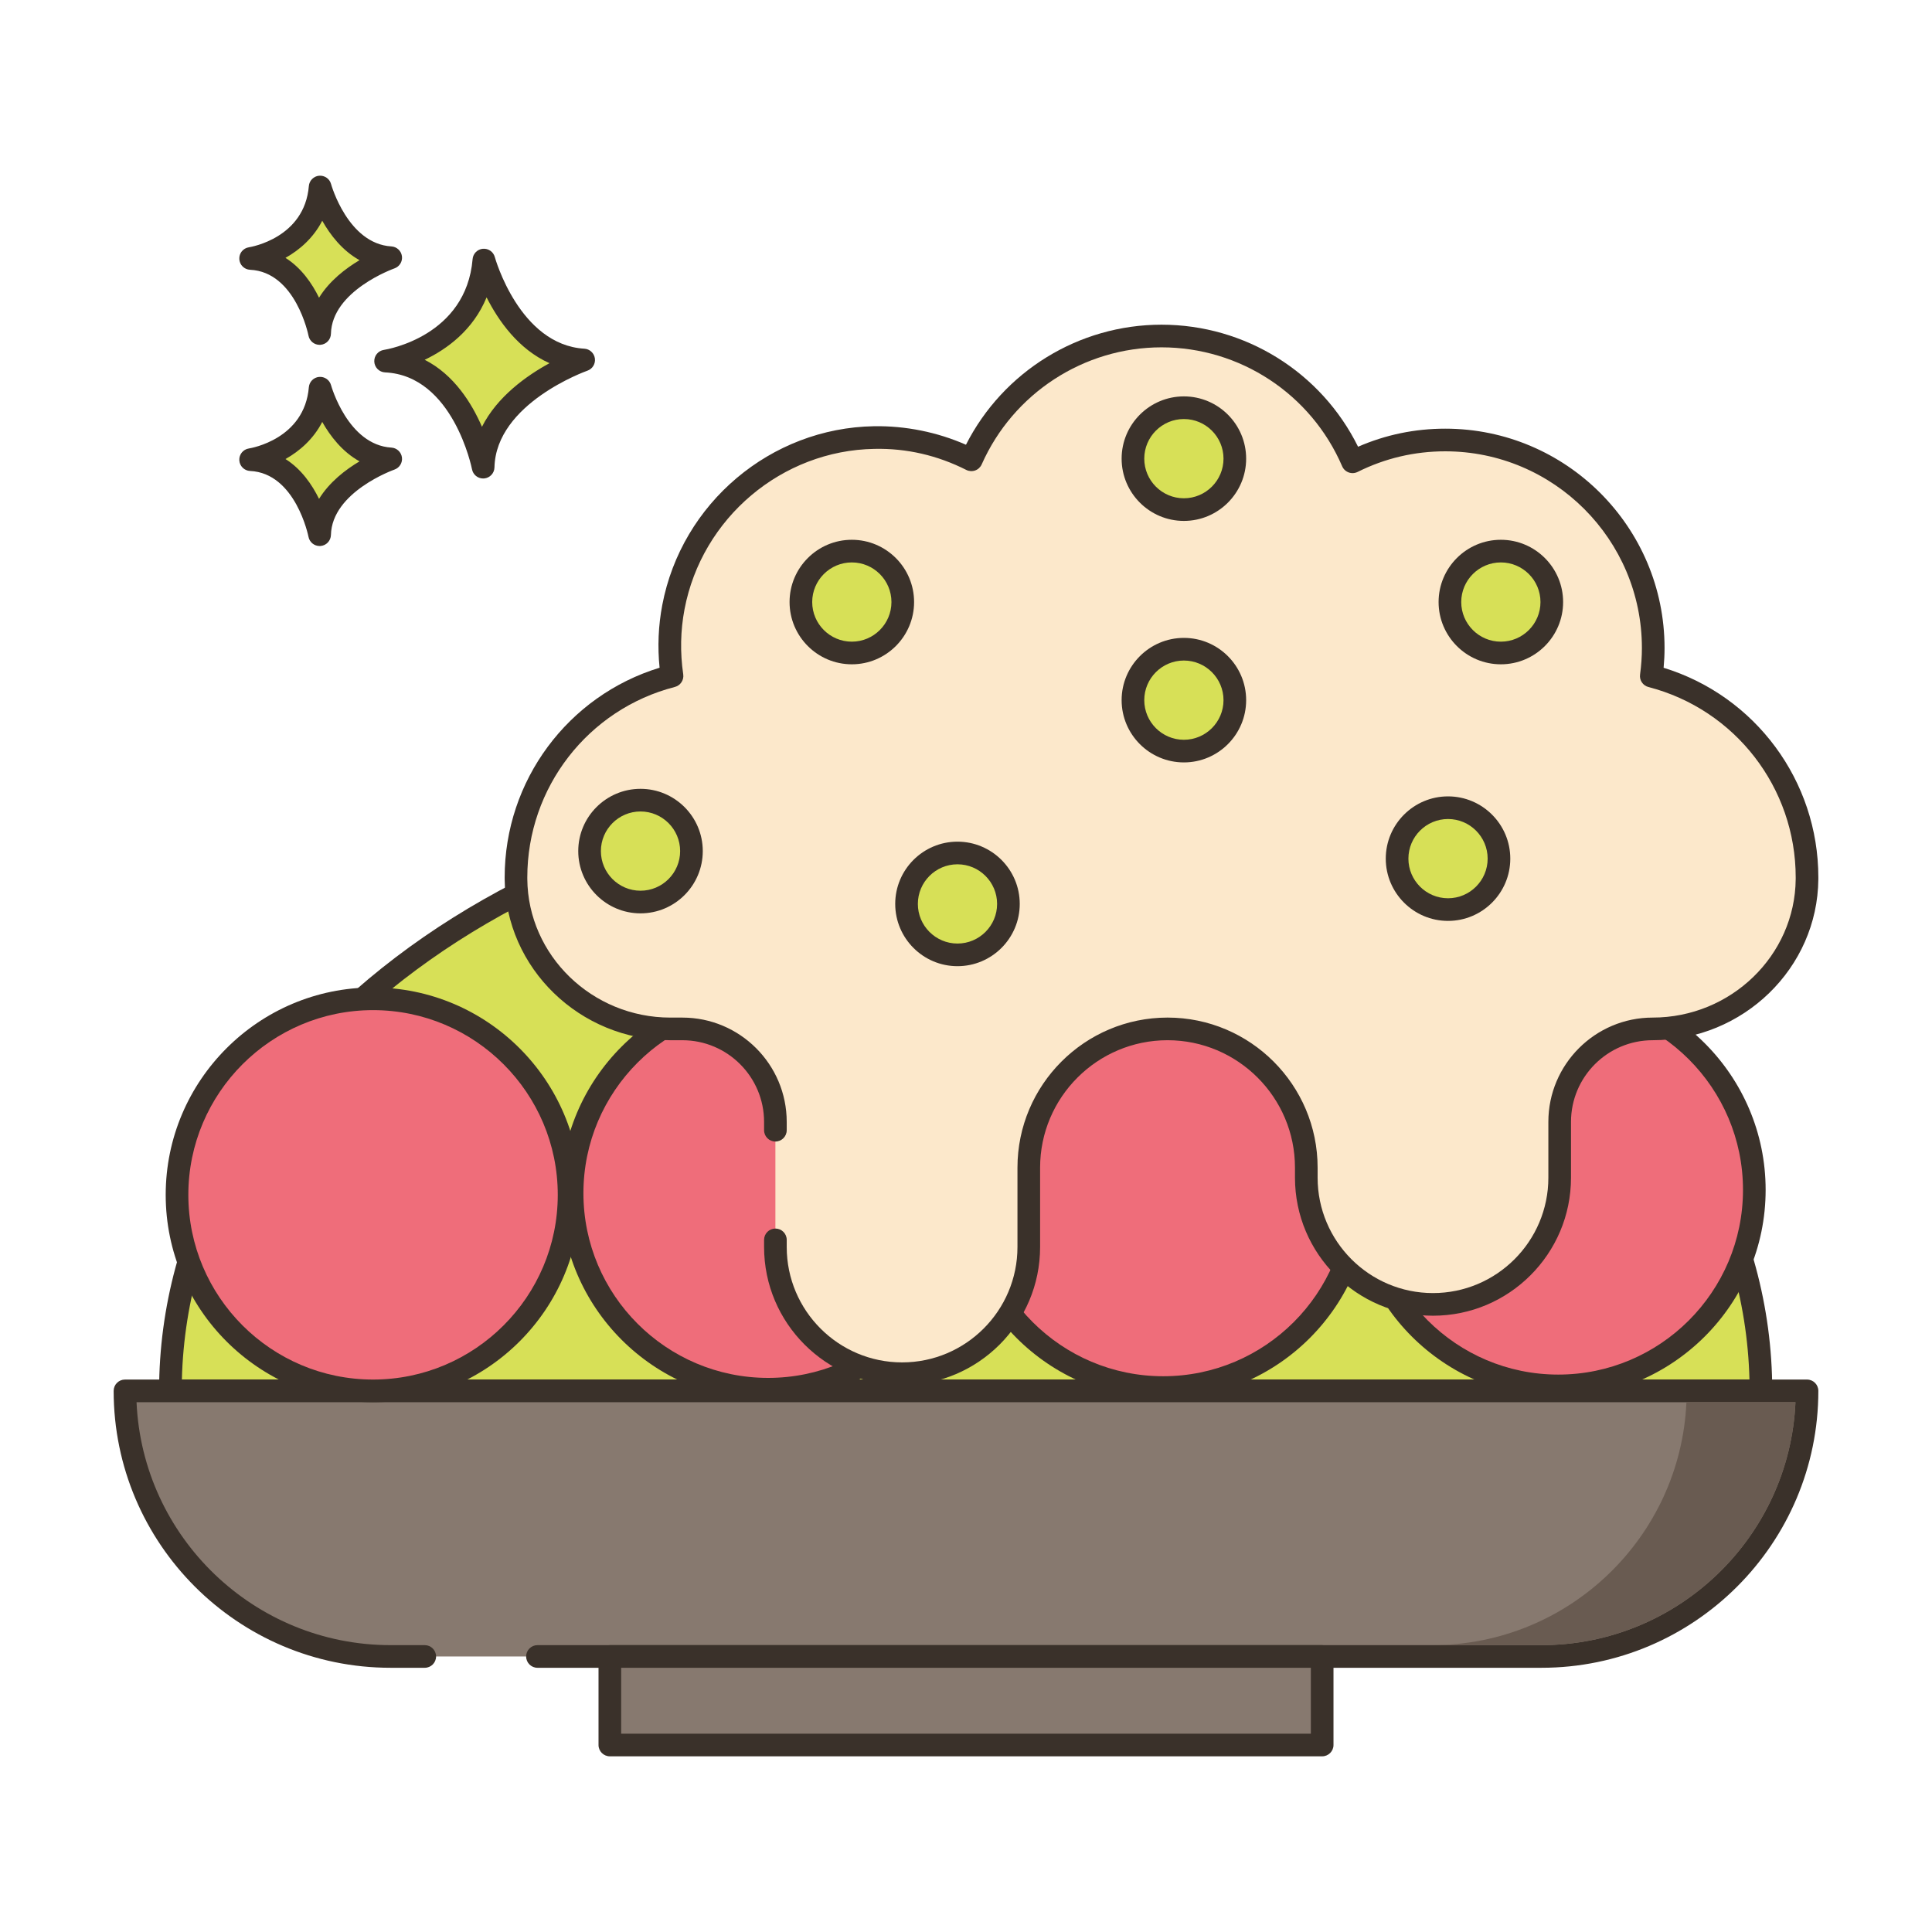 <svg id="Layer_1" enable-background="new 0 0 256 256" height="512" viewBox="0 0 256 256" width="512" xmlns="http://www.w3.org/2000/svg"><g><g><g><path d="m127.956 104.524c-58.197 0-105.375 35.716-105.375 79.775h210.75c0-44.059-47.177-79.775-105.375-79.775z" fill="#d7e057"/></g></g><g><g><path d="m127.956 103.024c-58.931 0-106.875 36.46-106.875 81.274 0 .829.672 1.5 1.5 1.5h210.75c.828 0 1.5-.671 1.5-1.5 0-44.815-47.944-81.274-106.875-81.274zm-103.856 79.774c1.063-42.472 47.244-76.774 103.856-76.774s102.793 34.302 103.856 76.774z" fill="#3a312a"/></g></g><g><g><path d="m64.117 34.456c-.974 11.564-13.024 13.39-13.024 13.39 10.347.487 12.925 14.059 12.925 14.059.221-9.677 13.321-14.202 13.321-14.202-9.813-.587-13.222-13.247-13.222-13.247z" fill="#d7e057"/></g></g><g><g><path d="m77.43 46.205c-8.605-.514-11.833-12.024-11.864-12.14-.19-.702-.847-1.16-1.584-1.102-.725.066-1.298.642-1.359 1.367-.86 10.215-11.313 11.964-11.755 12.033-.763.115-1.313.79-1.273 1.56s.657 1.384 1.428 1.421c9.028.425 11.499 12.718 11.522 12.842.138.711.76 1.217 1.473 1.217.042 0 .084-.002.126-.005.765-.064 1.357-.693 1.375-1.459.193-8.509 12.191-12.777 12.313-12.819.676-.235 1.092-.914.994-1.622-.099-.709-.682-1.25-1.396-1.293zm-13.567 10.346c-1.356-3.13-3.709-6.907-7.588-8.876 2.932-1.405 6.409-3.913 8.202-8.273 1.551 3.071 4.2 6.88 8.335 8.722-3.007 1.64-6.922 4.406-8.949 8.427z" fill="#3a312a"/></g></g><g><g><path d="m42.419 51.437c-.689 8.179-9.213 9.47-9.213 9.47 7.318.344 9.142 9.944 9.142 9.944.156-6.844 9.422-10.045 9.422-10.045-6.94-.415-9.351-9.369-9.351-9.369z" fill="#d7e057"/></g></g><g><g><path d="m51.86 59.309c-5.766-.345-7.972-8.186-7.994-8.265-.189-.702-.855-1.162-1.581-1.102-.726.065-1.3.643-1.361 1.368-.578 6.871-7.646 8.067-7.942 8.114-.763.115-1.313.79-1.273 1.561.04.77.657 1.384 1.428 1.421 6.035.284 7.724 8.643 7.739 8.725.136.712.759 1.22 1.473 1.22.041 0 .083-.001.125-.005.765-.063 1.358-.694 1.376-1.461.13-5.709 8.331-8.633 8.412-8.661.676-.234 1.093-.913.996-1.622-.099-.708-.684-1.25-1.398-1.293zm-9.585 6.795c-.924-1.886-2.34-3.947-4.447-5.28 1.856-1.041 3.698-2.63 4.871-4.916 1.058 1.873 2.654 3.954 4.941 5.223-1.849 1.101-3.989 2.741-5.365 4.973z" fill="#3a312a"/></g></g><g><g><path d="m42.419 24.779c-.689 8.179-9.213 9.471-9.213 9.471 7.318.344 9.142 9.944 9.142 9.944.156-6.844 9.422-10.045 9.422-10.045-6.94-.416-9.351-9.37-9.351-9.37z" fill="#d7e057"/></g></g><g><g><path d="m51.86 32.651c-5.766-.345-7.972-8.186-7.994-8.265-.189-.702-.855-1.161-1.581-1.102-.726.065-1.3.643-1.361 1.368-.578 6.871-7.646 8.067-7.942 8.114-.763.115-1.313.79-1.273 1.56s.657 1.384 1.428 1.421c6.035.284 7.724 8.644 7.739 8.726.136.712.759 1.22 1.473 1.22.041 0 .083-.001.125-.005.765-.064 1.358-.694 1.376-1.461.13-5.709 8.331-8.634 8.412-8.662.676-.234 1.093-.913.996-1.622-.099-.707-.684-1.249-1.398-1.292zm-9.585 6.796c-.924-1.886-2.34-3.947-4.447-5.28 1.856-1.041 3.698-2.63 4.871-4.917 1.058 1.873 2.654 3.954 4.941 5.223-1.849 1.102-3.989 2.741-5.365 4.974z" fill="#3a312a"/></g></g><g><g><path d="m16.56 184.298c0 19.436 15.756 35.192 35.192 35.192h4.531 14.934 133.032c19.436 0 35.192-15.756 35.192-35.192z" fill="#87796f"/></g></g><g><g><path d="m239.44 182.798h-222.88c-.828 0-1.5.671-1.5 1.5 0 20.232 16.46 36.692 36.692 36.692h4.53c.828 0 1.5-.671 1.5-1.5s-.672-1.5-1.5-1.5h-4.53c-18.076 0-32.872-14.307-33.659-32.192h219.814c-.787 17.885-15.583 32.192-33.659 32.192h-133.031c-.828 0-1.5.671-1.5 1.5s.672 1.5 1.5 1.5h133.031c20.232 0 36.692-16.46 36.692-36.692 0-.828-.671-1.5-1.5-1.5z" fill="#3a312a"/></g></g><g><g><path d="m80.807 219.49h94.387v11.73h-94.387z" fill="#87796f"/></g></g><g><g><path d="m175.193 217.99h-94.386c-.828 0-1.5.671-1.5 1.5v11.731c0 .829.672 1.5 1.5 1.5h94.387c.828 0 1.5-.671 1.5-1.5v-11.731c-.001-.828-.673-1.5-1.501-1.5zm-1.5 11.731h-91.386v-8.731h91.387v8.731z" fill="#3a312a"/></g></g><g><g><path d="m223.46 185.8c-.79 17.88-15.58 32.19-33.66 32.19h14.45c18.07 0 32.87-14.31 33.66-32.19z" fill="#695b51"/></g></g><g><g><ellipse cx="49.432" cy="158.323" fill="#ef6d7a" rx="25.975" ry="25.975" transform="matrix(.957 -.29 .29 .957 -43.759 21.118)"/></g></g><g><g><path d="m49.432 130.848c-15.15 0-27.476 12.325-27.476 27.475s12.325 27.475 27.476 27.475c15.149 0 27.475-12.325 27.475-27.475s-12.326-27.475-27.475-27.475zm0 51.95c-13.496 0-24.476-10.979-24.476-24.475s10.979-24.475 24.476-24.475c13.495 0 24.475 10.979 24.475 24.475s-10.98 24.475-24.475 24.475z" fill="#3a312a"/></g></g><g><g><ellipse cx="101.781" cy="158.104" fill="#ef6d7a" rx="25.975" ry="25.975" transform="matrix(.982 -.189 .189 .982 -28.062 22.1)"/></g></g><g><g><path d="m101.781 130.628c-15.149 0-27.475 12.325-27.475 27.475s12.325 27.476 27.475 27.476 27.476-12.326 27.476-27.476c0-15.149-12.325-27.475-27.476-27.475zm0 51.951c-13.495 0-24.475-10.979-24.475-24.476 0-13.496 10.979-24.475 24.475-24.475s24.476 10.98 24.476 24.475c0 13.497-10.98 24.476-24.476 24.476z" fill="#3a312a"/></g></g><g><g><circle cx="154.131" cy="157.884" fill="#ef6d7a" r="25.975"/></g></g><g><g><path d="m154.132 130.409c-15.15 0-27.476 12.325-27.476 27.475s12.325 27.475 27.476 27.475c15.149 0 27.475-12.325 27.475-27.475s-12.326-27.475-27.475-27.475zm0 51.95c-13.496 0-24.476-10.979-24.476-24.475s10.979-24.475 24.476-24.475c13.495 0 24.475 10.979 24.475 24.475s-10.98 24.475-24.475 24.475z" fill="#3a312a"/></g></g><g><g><ellipse cx="206.481" cy="157.665" fill="#ef6d7a" rx="25.975" ry="25.975" transform="matrix(.973 -.23 .23 .973 -30.7 51.657)"/></g></g><g><g><path d="m206.481 130.19c-15.15 0-27.476 12.325-27.476 27.475s12.325 27.475 27.476 27.475c15.149 0 27.475-12.325 27.475-27.475s-12.325-27.475-27.475-27.475zm0 51.95c-13.496 0-24.476-10.979-24.476-24.475s10.979-24.475 24.476-24.475c13.495 0 24.475 10.979 24.475 24.475 0 13.495-10.979 24.475-24.475 24.475z" fill="#3a312a"/></g></g><g><g><path d="m218.804 89.582c.165-1.219.258-2.461.258-3.725 0-15.218-12.337-27.556-27.556-27.556-4.415 0-8.583 1.044-12.283 2.89-4.222-9.803-13.966-16.667-25.317-16.667-11.247 0-20.914 6.741-25.197 16.401-3.858-1.949-8.231-3.024-12.866-2.947-12.941.213-24.195 9.752-26.613 22.467-.599 3.152-.611 6.21-.182 9.127-11.89 3.055-20.677 13.846-20.677 26.69 0 .079 0 .158.001.237.094 11.056 9.396 19.836 20.453 19.836h1.599c6.805 0 12.321 5.516 12.321 12.321v1.102 14.531.947c0 9.271 7.516 16.787 16.787 16.787s16.787-7.516 16.787-16.787v-10.516c0-10.155 8.232-18.386 18.386-18.386s18.386 8.231 18.386 18.386v1.331c0 9.271 7.516 16.787 16.787 16.787s16.787-7.516 16.787-16.787v-7.396c0-6.805 5.516-12.321 12.321-12.321 11.057 0 20.359-8.78 20.453-19.836.001-.079.001-.158.001-.237 0-12.829-8.767-23.609-20.636-26.679z" fill="#fce8cb"/></g></g><g><g><path d="m220.438 88.485c.082-.889.123-1.769.123-2.628 0-16.021-13.035-29.056-29.057-29.056-4.023 0-7.901.804-11.553 2.394-4.884-9.874-14.945-16.172-26.047-16.172-10.968 0-20.976 6.194-25.909 15.907-3.816-1.677-8.011-2.52-12.178-2.453-13.694.226-25.495 10.188-28.062 23.687-.521 2.735-.64 5.525-.356 8.313-12.152 3.717-20.529 14.958-20.529 27.785l.001.25c.1 11.758 9.948 21.324 21.953 21.324h1.599c5.967 0 10.821 4.854 10.821 10.821v1.102c0 .829.672 1.5 1.5 1.5s1.5-.671 1.5-1.5v-1.102c0-7.621-6.2-13.821-13.821-13.821h-1.599c-10.365 0-18.867-8.232-18.953-18.355l-.001-.219c0-11.901 8.039-22.279 19.55-25.237.743-.191 1.223-.912 1.111-1.671-.425-2.891-.367-5.794.172-8.628 2.302-12.109 12.885-21.045 25.163-21.247 4.276-.093 8.365.867 12.166 2.786.364.185.792.212 1.18.074s.701-.429.867-.805c4.178-9.421 13.529-15.509 23.825-15.509 10.419 0 19.816 6.187 23.939 15.76.163.379.476.674.862.815.389.142.815.117 1.186-.066 3.633-1.813 7.54-2.731 11.612-2.731 14.368 0 26.057 11.688 26.057 26.056 0 1.141-.082 2.327-.244 3.523-.103.753.375 1.463 1.11 1.653 11.489 2.972 19.513 13.345 19.513 25.227l-.001.225c-.086 10.118-8.588 18.349-18.953 18.349-7.621 0-13.821 6.2-13.821 13.821v7.396c0 8.429-6.857 15.287-15.287 15.287s-15.287-6.858-15.287-15.287v-1.331c0-10.965-8.921-19.886-19.886-19.886s-19.886 8.921-19.886 19.886v10.516c0 8.43-6.857 15.288-15.287 15.288s-15.287-6.858-15.287-15.288v-.947c0-.829-.672-1.5-1.5-1.5s-1.5.671-1.5 1.5v.947c0 10.084 8.203 18.288 18.287 18.288s18.287-8.204 18.287-18.288v-10.516c0-9.311 7.575-16.886 16.886-16.886s16.886 7.575 16.886 16.886v1.331c0 10.083 8.203 18.287 18.287 18.287s18.287-8.204 18.287-18.287v-7.396c0-5.967 4.854-10.821 10.821-10.821 12.005 0 21.854-9.566 21.953-21.336l.001-.237c.001-12.813-8.365-24.052-20.501-27.778z" fill="#3a312a"/></g></g><g><g><circle cx="156.871" cy="60.774" fill="#d7e057" r="6.75"/></g></g><g><g><path d="m156.871 52.524c-4.549 0-8.25 3.701-8.25 8.25s3.701 8.25 8.25 8.25 8.25-3.701 8.25-8.25-3.701-8.25-8.25-8.25zm0 13.5c-2.895 0-5.25-2.355-5.25-5.25s2.355-5.25 5.25-5.25 5.25 2.355 5.25 5.25-2.355 5.25-5.25 5.25z" fill="#3a312a"/></g></g><g><g><circle cx="126.871" cy="119.774" fill="#d7e057" r="6.75"/></g></g><g><g><path d="m126.871 111.524c-4.549 0-8.25 3.701-8.25 8.25s3.701 8.25 8.25 8.25 8.25-3.701 8.25-8.25-3.701-8.25-8.25-8.25zm0 13.5c-2.895 0-5.25-2.355-5.25-5.25s2.355-5.25 5.25-5.25 5.25 2.355 5.25 5.25-2.355 5.25-5.25 5.25z" fill="#3a312a"/></g></g><g><g><circle cx="84.871" cy="112.774" fill="#d7e057" r="6.75"/></g></g><g><g><path d="m84.871 104.524c-4.549 0-8.25 3.701-8.25 8.25s3.701 8.25 8.25 8.25 8.25-3.701 8.25-8.25-3.701-8.25-8.25-8.25zm0 13.5c-2.895 0-5.25-2.355-5.25-5.25s2.355-5.25 5.25-5.25 5.25 2.355 5.25 5.25-2.355 5.25-5.25 5.25z" fill="#3a312a"/></g></g><g><g><circle cx="191.871" cy="113.774" fill="#d7e057" r="6.75"/></g></g><g><g><path d="m191.871 105.524c-4.549 0-8.25 3.701-8.25 8.25s3.701 8.25 8.25 8.25 8.25-3.701 8.25-8.25-3.701-8.25-8.25-8.25zm0 13.5c-2.895 0-5.25-2.355-5.25-5.25s2.355-5.25 5.25-5.25 5.25 2.355 5.25 5.25-2.355 5.25-5.25 5.25z" fill="#3a312a"/></g></g><g><g><circle cx="198.871" cy="79.774" fill="#d7e057" r="6.75"/></g></g><g><g><path d="m198.871 71.524c-4.549 0-8.25 3.701-8.25 8.25s3.701 8.25 8.25 8.25 8.25-3.701 8.25-8.25-3.701-8.25-8.25-8.25zm0 13.5c-2.895 0-5.25-2.355-5.25-5.25s2.355-5.25 5.25-5.25 5.25 2.355 5.25 5.25-2.355 5.25-5.25 5.25z" fill="#3a312a"/></g></g><g><g><circle cx="156.871" cy="92.774" fill="#d7e057" r="6.75"/></g></g><g><g><path d="m156.871 84.524c-4.549 0-8.25 3.701-8.25 8.25s3.701 8.25 8.25 8.25 8.25-3.701 8.25-8.25-3.701-8.25-8.25-8.25zm0 13.5c-2.895 0-5.25-2.355-5.25-5.25s2.355-5.25 5.25-5.25 5.25 2.355 5.25 5.25-2.355 5.25-5.25 5.25z" fill="#3a312a"/></g></g><g><g><circle cx="112.871" cy="79.774" fill="#d7e057" r="6.75"/></g></g><g><g><path d="m112.871 71.524c-4.549 0-8.25 3.701-8.25 8.25s3.701 8.25 8.25 8.25 8.25-3.701 8.25-8.25-3.701-8.25-8.25-8.25zm0 13.5c-2.895 0-5.25-2.355-5.25-5.25s2.355-5.25 5.25-5.25 5.25 2.355 5.25 5.25-2.355 5.25-5.25 5.25z" fill="#3a312a"/></g></g></g></svg>